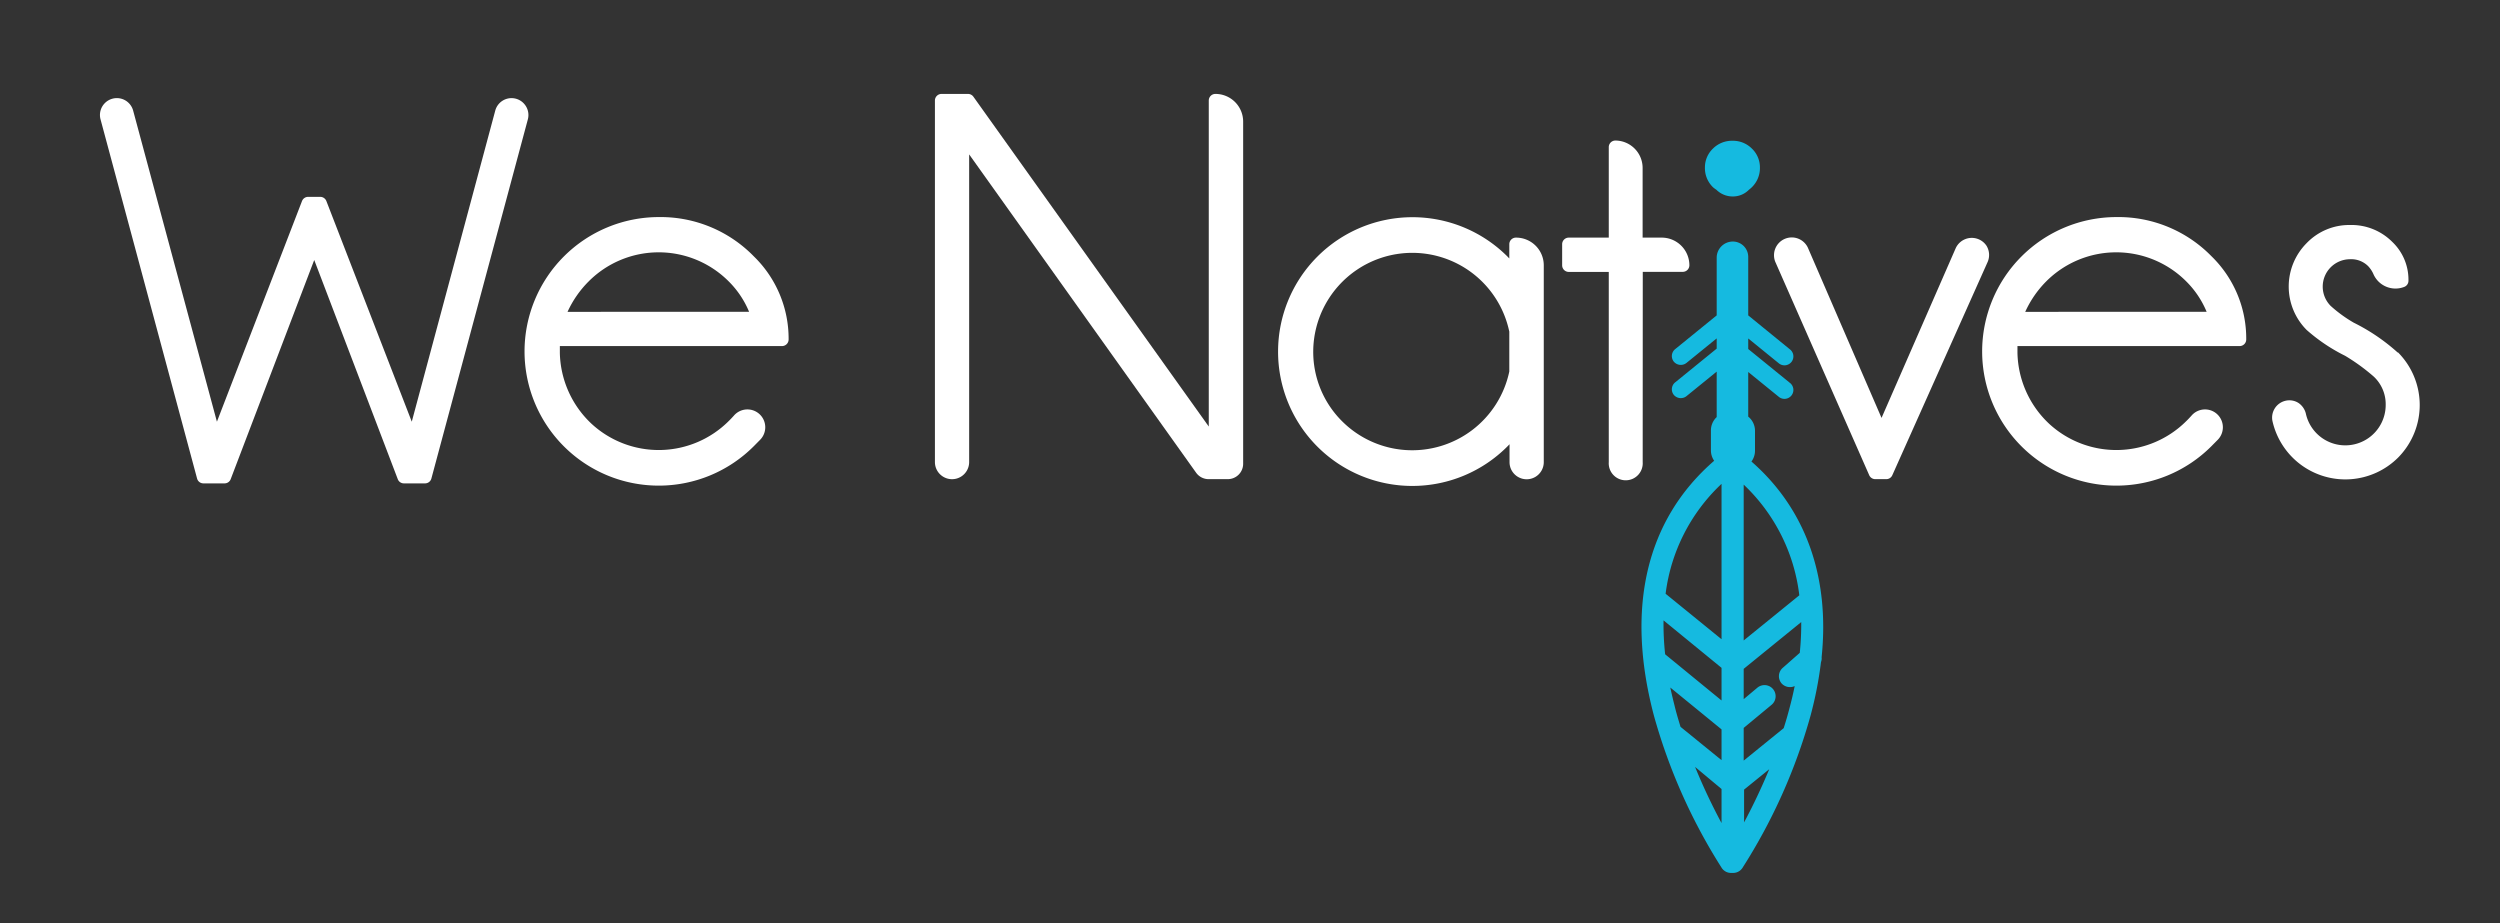 <svg xmlns="http://www.w3.org/2000/svg" viewBox="0 0 325 120"><rect x="0" y="0" width="325" height="120" fill="#333333" stroke="none"/><defs><style>.cls-1{fill:#15bae0;}.cls-2{fill:#fff;}</style></defs><title>iconos</title><g id="Layer_1" data-name="Layer 1"><path class="cls-1" d="M223.13,24.67l0,0a3,3,0,0,0,2.13.87,2.91,2.91,0,0,0,2.1-.87l0,0a3.94,3.94,0,0,0,.37-.32,3.46,3.46,0,0,0,1.06-2.56,3.38,3.38,0,0,0-1.06-2.49h0a3.47,3.47,0,0,0-2.5-1,3.5,3.5,0,0,0-2.53,1,3.38,3.38,0,0,0-1.06,2.49,3.45,3.45,0,0,0,1.06,2.56A3.83,3.83,0,0,0,223.13,24.67Z"/><path class="cls-2" d="M68.24,13.62a2.19,2.19,0,0,0-3.86.77L53.53,54.82,42.43,26.14a.86.86,0,0,0-.8-.55H40.06a.86.86,0,0,0-.8.55L28.2,54.82,17.31,14.38a2.19,2.19,0,0,0-4.24,1.14L25.62,62.21a.85.85,0,0,0,.83.63h2.74a.85.85,0,0,0,.8-.55L40.85,33.8,51.71,62.29a.85.85,0,0,0,.8.55h2.74a.85.85,0,0,0,.83-.63L68.62,15.52A2.18,2.18,0,0,0,68.24,13.62Z"/><path class="cls-2" d="M85.63,28.22A17.47,17.47,0,0,0,68.19,45.7,17.45,17.45,0,0,0,98,58l.79-.8a2.32,2.32,0,1,0-3.4-3.15c-.21.23-.42.46-.64.67a12.88,12.88,0,0,1-17.84.38,13,13,0,0,1-4.13-9.23q0-.46,0-.88h28.88a.86.86,0,0,0,.86-.86A14.92,14.92,0,0,0,98,33.33,16.92,16.92,0,0,0,85.63,28.22ZM73.78,40.54a13.51,13.51,0,0,1,2.74-3.95,12.85,12.85,0,0,1,18.22,0,12.06,12.06,0,0,1,2.64,3.94Z"/><path class="cls-2" d="M158,12.21a.86.86,0,0,0-.86.86V55.45l-30.6-42.88a.86.86,0,0,0-.7-.36H122.4a.86.86,0,0,0-.86.86v47a2.22,2.22,0,0,0,4.45,0v-40L155.5,61.46a2,2,0,0,0,1.61.83h2.5a2,2,0,0,0,2-2V15.8A3.6,3.6,0,0,0,158,12.21Z"/><path class="cls-2" d="M197.07,30.89a.86.86,0,0,0-.86.86v1.85l-.25-.26A17.47,17.47,0,0,0,166.15,45.7,17.45,17.45,0,0,0,196,58l.24-.25v2.33a2.22,2.22,0,0,0,4.45,0V34.48A3.6,3.6,0,0,0,197.07,30.89Zm-.86,12.19v5.21a12.9,12.9,0,0,1-21.72,6.49,12.72,12.72,0,0,1-3.77-9.06,12.88,12.88,0,0,1,25.48-2.64Z"/><path class="cls-2" d="M213.56,35.34h5.2a.86.86,0,0,0,.86-.86A3.6,3.6,0,0,0,216,30.89h-2.46V21.82A3.56,3.56,0,0,0,210,18.27a.86.86,0,0,0-.86.86V30.89h-5.2a.86.86,0,0,0-.86.86v2.74a.86.86,0,0,0,.86.86h5.2V60.08a2.21,2.21,0,1,0,4.41,0Z"/><path class="cls-2" d="M275.13,28.22A17.47,17.47,0,0,0,257.68,45.7,17.45,17.45,0,0,0,287.49,58l.79-.8a2.32,2.32,0,1,0-3.4-3.15c-.21.23-.42.46-.64.67a12.88,12.88,0,0,1-17.84.38,13,13,0,0,1-4.13-9.23q0-.46,0-.88h28.88a.86.86,0,0,0,.86-.86,14.92,14.92,0,0,0-4.53-10.83A16.92,16.92,0,0,0,275.13,28.22ZM263.28,40.54A13.51,13.51,0,0,1,266,36.59a12.85,12.85,0,0,1,18.22,0,12.06,12.06,0,0,1,2.64,3.94Z"/><path class="cls-2" d="M258.24,31.94a2.3,2.3,0,0,0-4,.33l-9.64,22.06-9.52-22a2.31,2.31,0,1,0-4.23,1.85L243,61.78a.86.86,0,0,0,.78.51h1.44a.85.85,0,0,0,.78-.51l12.36-27.65A2.29,2.29,0,0,0,258.24,31.94Z"/><path class="cls-2" d="M311.69,45.82h0a25.32,25.32,0,0,0-5.7-3.87,17.5,17.5,0,0,1-3-2.18,3.56,3.56,0,0,1,2.51-6.07,3.11,3.11,0,0,1,2.36.9,3.66,3.66,0,0,1,.71,1.09,3.13,3.13,0,0,0,4,1.6.85.85,0,0,0,.53-.79v-.14A6.78,6.78,0,0,0,311,31.45a7.49,7.49,0,0,0-5.5-2.2,7.68,7.68,0,0,0-5.64,2.36,8,8,0,0,0,0,11.28,22.76,22.76,0,0,0,5,3.36,25.66,25.66,0,0,1,3.72,2.7,4.91,4.91,0,0,1,1.56,3.67,5.25,5.25,0,0,1-10.36,1.23,2.34,2.34,0,0,0-1-1.48,2.2,2.2,0,0,0-1.71-.26,2.25,2.25,0,0,0-1.66,2.58,9.71,9.71,0,0,0,16.34,4.8,9.71,9.71,0,0,0,0-13.67Z"/><path class="cls-1" d="M227.69,60a2.38,2.38,0,0,0,.46-1.4V56a2.37,2.37,0,0,0-.88-1.84v-5.8l3.94,3.2a1.16,1.16,0,1,0,1.46-1.8l-5.4-4.39V44l3.94,3.2a1.16,1.16,0,1,0,1.46-1.8L227.27,41V33.4a2,2,0,0,0-2-2,2.1,2.1,0,0,0-2.1,2.1V41l-5.4,4.39a1.16,1.16,0,0,0-.17,1.63,1.19,1.19,0,0,0,1.63.17l3.94-3.2v1.33l-5.4,4.39a1.16,1.16,0,0,0-.17,1.63,1.19,1.19,0,0,0,1.63.17l3.94-3.2v5.91a2.36,2.36,0,0,0-.75,1.73v2.62a2.37,2.37,0,0,0,.42,1.33C214,67.57,211.31,79,215,93a73.44,73.44,0,0,0,8.83,19.84,1.44,1.44,0,0,0,1.2.64l.14,0,.14,0a1.44,1.44,0,0,0,1.2-.64A73.13,73.13,0,0,0,235.38,93a50,50,0,0,0,1.35-6.93,1.4,1.4,0,0,0,.08-.32,1.37,1.37,0,0,0,0-.31C237.89,75,234.74,66.16,227.69,60Zm4.09,26.8a1.44,1.44,0,0,0-.21,2,1.47,1.47,0,0,0,1.74.39c-.2,1-.44,2-.71,3-.21.8-.45,1.63-.72,2.47l-5.2,4.22V94.63l3.62-3a1.44,1.44,0,1,0-1.83-2.24l-1.79,1.5V86.95l7.48-6.08a36.12,36.12,0,0,1-.19,4ZM226.68,63a23.62,23.62,0,0,1,7.23,14.39l-7.23,5.87ZM216.53,77.19A23.61,23.61,0,0,1,223.8,62.9V83.1Zm7.27,9.63v4.24l-7.33-6a36,36,0,0,1-.21-4.41Zm0,8v4l-5.33-4.33c-.24-.79-.46-1.52-.65-2.24-.25-1-.48-1.92-.68-2.87Zm0,7.75V107a77.24,77.24,0,0,1-3.44-7.3ZM230,100c-1.14,2.75-2.32,5.14-3.27,6.91v-4.26Z"/></g></svg>